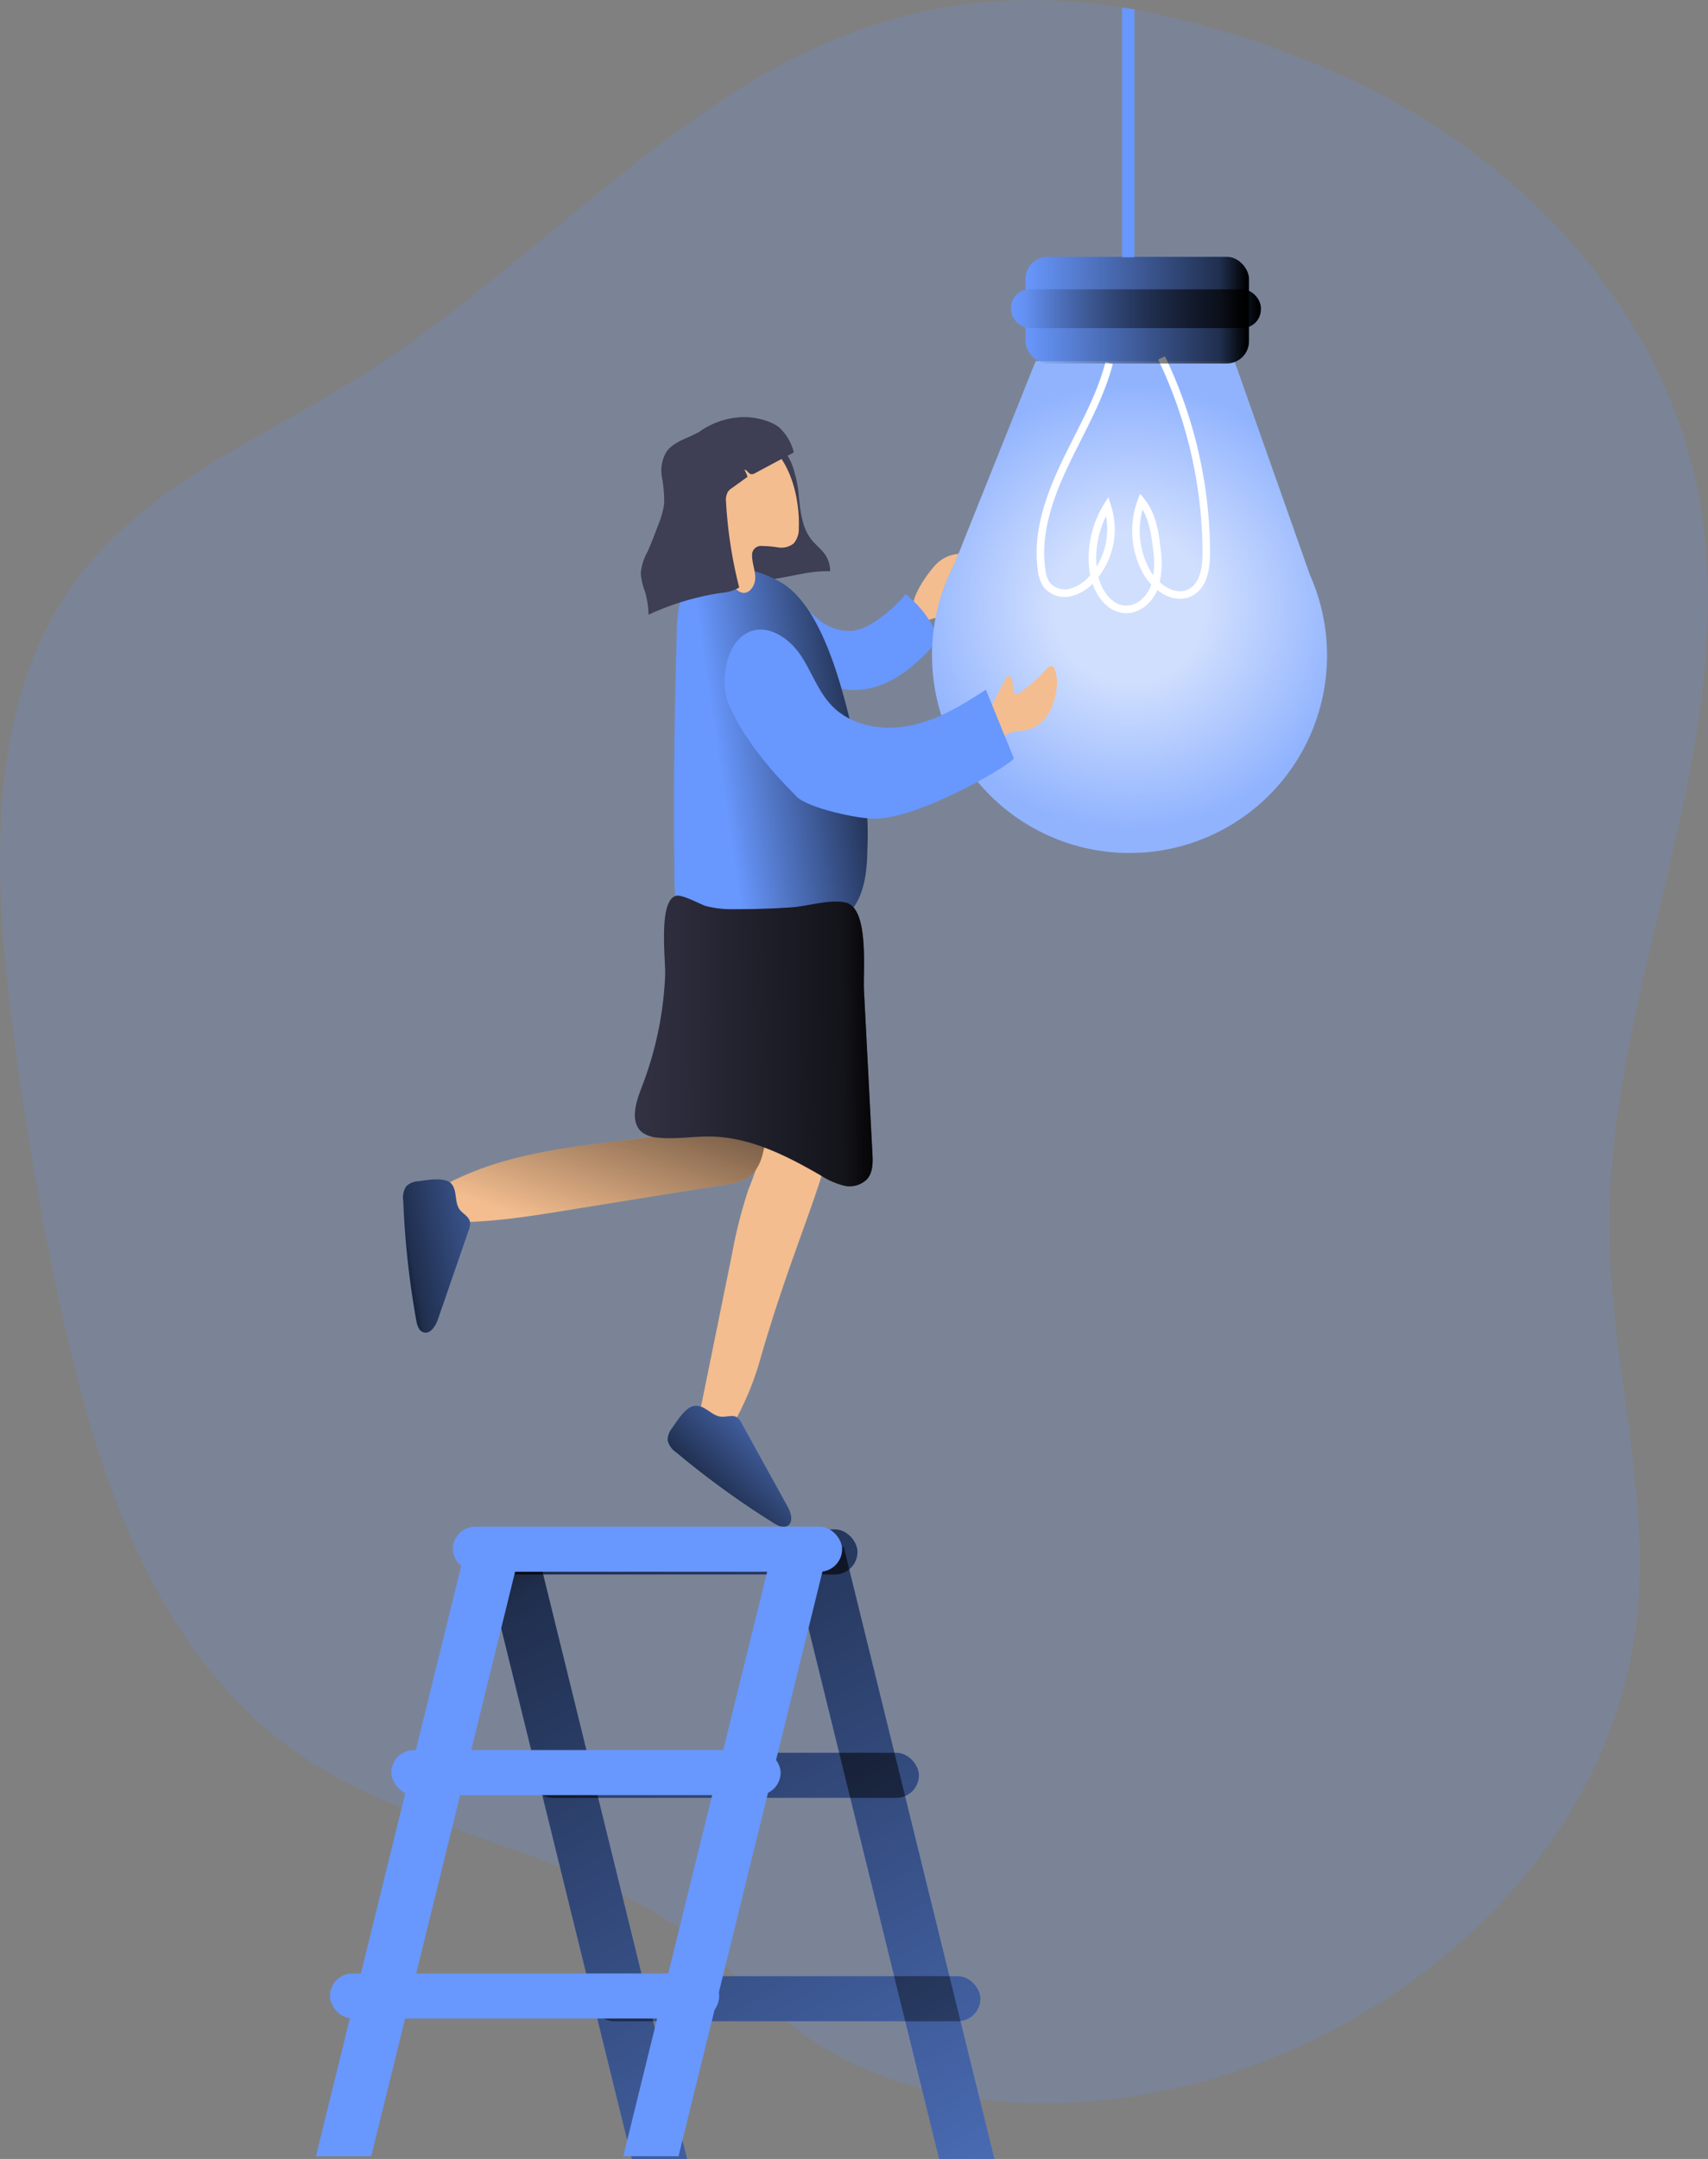 <svg id="Layer_1" data-name="Layer 1" xmlns="http://www.w3.org/2000/svg" xmlns:xlink="http://www.w3.org/1999/xlink" viewBox="0 0 314.19 397"><rect x="0" y="0" width="314.19" height="397" fill="#808080" stroke="none"/><defs><linearGradient id="linear-gradient" x1="168.55" y1="256.86" x2="300.46" y2="488.27" gradientTransform="translate(376.51 582.84) rotate(-180)" gradientUnits="userSpaceOnUse"><stop offset="0.01"/><stop offset="0.13" stop-opacity="0.69"/><stop offset="1" stop-opacity="0"/></linearGradient><linearGradient id="linear-gradient-2" x1="159.41" y1="262.07" x2="291.32" y2="493.48" gradientTransform="translate(399.12 665) rotate(180)" xlink:href="#linear-gradient"/><linearGradient id="linear-gradient-3" x1="150.27" y1="267.28" x2="282.18" y2="498.69" gradientTransform="translate(421.73 747.16) rotate(-180)" xlink:href="#linear-gradient"/><linearGradient id="linear-gradient-4" x1="110.15" y1="246.31" x2="242.06" y2="477.71" gradientTransform="matrix(1, 0, 0, 1, 0, 0)" xlink:href="#linear-gradient"/><linearGradient id="linear-gradient-5" x1="67.48" y1="270.63" x2="199.39" y2="502.04" gradientTransform="matrix(1, 0, 0, 1, 0, 0)" xlink:href="#linear-gradient"/><radialGradient id="radial-gradient" cx="274.09" cy="117.66" r="41.01" gradientUnits="userSpaceOnUse"><stop offset="0.34" stop-color="#fff"/><stop offset="1" stop-color="#fff" stop-opacity="0.39"/></radialGradient><linearGradient id="linear-gradient-6" x1="5825.07" y1="1536.61" x2="5866.18" y2="1536.61" gradientTransform="translate(-5570.1 -1473.54)" xlink:href="#linear-gradient"/><linearGradient id="linear-gradient-7" x1="5822.88" y1="1536.87" x2="5868.85" y2="1536.87" gradientTransform="translate(-5570.57 -1474.06)" xlink:href="#linear-gradient"/><linearGradient id="linear-gradient-8" x1="187.59" y1="191.86" x2="173.08" y2="233.69" gradientTransform="matrix(1, 0, 0, 1, 0, 0)" xlink:href="#linear-gradient"/><linearGradient id="linear-gradient-9" x1="229.17" y1="141.42" x2="198.64" y2="145.94" gradientTransform="matrix(1, 0, 0, 1, 0, 0)" xlink:href="#linear-gradient"/><linearGradient id="linear-gradient-10" x1="229.17" y1="197.15" x2="168.49" y2="197.9" gradientTransform="matrix(1, 0, 0, 1, 0, 0)" xlink:href="#linear-gradient"/><linearGradient id="linear-gradient-11" x1="137.17" y1="238.4" x2="175.05" y2="231.61" gradientTransform="matrix(1, 0, 0, 1, 0, 0)" xlink:href="#linear-gradient"/><linearGradient id="linear-gradient-12" x1="194.68" y1="283.35" x2="217.48" y2="259.98" gradientTransform="matrix(1, 0, 0, 1, 0, 0)" xlink:href="#linear-gradient"/></defs><title>idea applications</title><path d="M362.37,233.06c.3,23.78,7.6,47.39,5,71-4.88,44-45.08,78.52-88.57,86.77-22.51,4.27-47.39,2.19-65.76-11.5-6.78-5.06-12.42-11.51-19.11-16.7-21.41-16.63-51.14-18.87-73.28-34.51-25.8-18.23-36.54-50.94-43.21-81.82q-5.88-27.2-9.22-54.86c-3.34-27.56-4-58.1,13.09-80,12.77-16.43,33-24.73,50.65-35.78,23.3-14.58,42.76-34.58,65.48-50.07C223.1,8.09,247.16,3.34,272.74,7.4l2.26.38A168.24,168.24,0,0,1,308.76,18c34.1,13.89,63.7,43,70.23,80.27C386.84,143.11,361.81,187.53,362.37,233.06Z" transform="translate(-66.32 -6.04)" fill="#6897fd" opacity="0.18" style="isolation:isolate"/><rect x="152.45" y="287.28" width="71.61" height="8.29" rx="4.15" transform="translate(310.19 576.8) rotate(180)" fill="#6897fd"/><rect x="163.76" y="328.36" width="71.61" height="8.29" rx="4.15" transform="translate(332.8 658.96) rotate(-180)" fill="#6897fd"/><rect x="175.06" y="369.44" width="71.61" height="8.29" rx="4.15" transform="translate(355.41 741.12) rotate(180)" fill="#6897fd"/><polygon points="172.75 397 182.93 397 155.22 284.5 145.05 284.5 172.75 397" fill="#6897fd"/><polygon points="116.22 397 126.39 397 98.69 284.5 88.52 284.5 116.22 397" fill="#6897fd"/><rect x="152.45" y="287.28" width="71.61" height="8.29" rx="4.15" transform="translate(310.19 576.8) rotate(180)" fill="url(#linear-gradient)"/><rect x="163.76" y="328.36" width="71.61" height="8.29" rx="4.15" transform="translate(332.8 658.96) rotate(-180)" fill="url(#linear-gradient-2)"/><rect x="175.06" y="369.44" width="71.61" height="8.29" rx="4.15" transform="translate(355.41 741.12) rotate(180)" fill="url(#linear-gradient-3)"/><polygon points="172.75 397 182.93 397 155.22 284.5 145.05 284.5 172.75 397" fill="url(#linear-gradient-4)"/><polygon points="116.22 397 126.39 397 98.69 284.5 88.52 284.5 116.22 397" fill="url(#linear-gradient-5)"/><path d="M238.45,109.88a6.4,6.4,0,0,1,4.64-2,9.51,9.51,0,0,1-1.57,4.69,7,7,0,0,0-.88,1.78,1.9,1.9,0,0,0,.4,1.85c.33.32.81.47,1,.86a1.19,1.19,0,0,1-.34,1.42,3.48,3.48,0,0,1-1.43.66l-2.6.73a3.1,3.1,0,0,1-2,.11C231.72,118.3,237,111.39,238.45,109.88Z" transform="translate(-66.32 -6.04)" fill="#f3bd8f"/><path d="M223.15,122.05a10.08,10.08,0,0,0,4.26-1.81,25.86,25.86,0,0,0,5.51-4.93,19.5,19.5,0,0,1,5.61,7.09,1.5,1.5,0,0,1-.23,2c-3.75,4.33-8.64,8.31-14.37,8.52a12.59,12.59,0,0,1-8.52-2.93c-2.36-2-6.62-8.85-3.26-11.64,1.78-1.48,3.22.4,4.55,1.45A8.88,8.88,0,0,0,223.15,122.05Z" transform="translate(-66.32 -6.04)" fill="#6897fd"/><rect x="254.97" y="53.25" width="41.11" height="19.62" rx="4.09" transform="translate(484.73 120.09) rotate(180)" fill="#6897fd"/><rect x="252.3" y="59.24" width="45.97" height="7.13" rx="3.44" transform="translate(484.25 119.57) rotate(-180)" fill="#6897fd"/><path d="M237.77,126.55a36.06,36.06,0,0,1,4.11-16.79l14.95-37.3H293.4l13.9,39.35a36.33,36.33,0,1,1-69.53,14.74Z" transform="translate(-66.32 -6.04)" fill="#6897fd"/><path d="M237.77,126.55a36.06,36.06,0,0,1,4.11-16.79l14.95-37.3H293.4l13.9,39.35a36.33,36.33,0,1,1-69.53,14.74Z" transform="translate(-66.32 -6.04)" opacity="0.69" fill="url(#radial-gradient)" style="isolation:isolate"/><path d="M280,71.86a83.45,83.45,0,0,1,8.22,35.7c0,2.77-.4,6-2.82,7.38-3,1.65-6.64-.93-8.26-3.91a15.63,15.63,0,0,1-.88-12.83c2,2.47,2.53,5.72,2.86,8.84a15.34,15.34,0,0,1-.41,6.88c-.79,2.18-2.74,4.1-5.06,4.18-3.56.12-5.87-3.87-6.27-7.42A18.16,18.16,0,0,1,270,99.11a13.61,13.61,0,0,1-2.8,13.37,7.83,7.83,0,0,1-4.06,2.53,4.3,4.3,0,0,1-4.34-1.52,5.89,5.89,0,0,1-.86-2.61c-1-6.69,1.38-13.42,4.28-19.53s6.42-12,8.13-18.55" transform="translate(-66.32 -6.04)" fill="none" stroke="#fff" stroke-miterlimit="10" stroke-width="1.39"/><rect x="254.97" y="53.25" width="41.11" height="19.62" rx="4.09" transform="translate(484.73 120.09) rotate(180)" fill="url(#linear-gradient-6)"/><rect x="252.3" y="59.24" width="45.97" height="7.13" rx="3.44" transform="translate(484.25 119.57) rotate(-180)" fill="url(#linear-gradient-7)"/><path d="M206.78,212.73a31.61,31.61,0,0,1-.38,4.66,48.65,48.65,0,0,1-2.4,7.36,87.77,87.77,0,0,0-3,11.77l-5.83,28.67a2.24,2.24,0,0,0,0,1.23,2,2,0,0,0,.7.81A11.37,11.37,0,0,0,199,269a1.78,1.78,0,0,0,1.13.13,2,2,0,0,0,1-1.09,54.39,54.39,0,0,0,5.14-12.4c6-20.85,12.43-33.44,13.62-43.73.2-1.67,2-3.18,1.12-4.61a6.52,6.52,0,0,0-2.19-2.27c-2.27-1.52-7.42-6-10.44-4.22C205.71,202.28,206.87,210.05,206.78,212.73Z" transform="translate(-66.32 -6.04)" fill="#f3bd8f"/><path d="M193.76,212.22a2.5,2.5,0,0,1-2.56,2.21c-13.84,2.1-28.31,2.41-40.94,8.43a4.75,4.75,0,0,0-2.1,1.55c-1.17,1.82.35,4.31-.32,6.36,7.81.24,15.59-1,23.3-2.26l28.64-4.64c1.82-.3,3.77-.66,5.06-2a8.8,8.8,0,0,0,1.86-4l2.24-8.42c.45-1.66.87-3.48.13-5-1-2.15-3.78-2.73-6.15-2.86C195.88,201.2,195.43,206.72,193.76,212.22Z" transform="translate(-66.32 -6.04)" fill="#f3bd8f"/><path d="M193.76,212.22a2.5,2.5,0,0,1-2.56,2.21c-13.84,2.1-28.31,2.41-40.94,8.43a4.75,4.75,0,0,0-2.1,1.55c-1.17,1.82.35,4.31-.32,6.36,7.81.24,15.59-1,23.3-2.26l28.64-4.64c1.82-.3,3.77-.66,5.06-2a8.8,8.8,0,0,0,1.86-4l2.24-8.42c.45-1.66.87-3.48.13-5-1-2.15-3.78-2.73-6.15-2.86C195.88,201.2,195.43,206.72,193.76,212.22Z" transform="translate(-66.32 -6.04)" fill="url(#linear-gradient-8)"/><path d="M251.2,131.05c.21-.43.69-.92,1.05-.63a.81.81,0,0,1,.23.54l.32,2.16a.79.79,0,0,0,.13.4c.25.29.72.1,1-.12a26.52,26.52,0,0,0,4.88-4.34c.28-.32.68-.68,1.08-.51a.91.91,0,0,1,.42.52,7.29,7.29,0,0,1,.31,3.85,10.86,10.86,0,0,1-1.53,4.5,6.42,6.42,0,0,1-3.73,2.82c-1.23.31-2.58.18-3.71.76-.68.35-1.31.95-2.07.87-.94-.1-1.43-1.18-1.52-2.12C247.8,136.65,249.89,133.71,251.2,131.05Z" transform="translate(-66.32 -6.04)" fill="#f3bd8f"/><path d="M213.27,97.33c.29,2.84.6,5.87,2.42,8.07.75.91,1.72,1.63,2.39,2.6a5.39,5.39,0,0,1,.95,3.09c-4.85-.22-9.6,2-14.44,1.56a23,23,0,0,1,.35-8.05c.83-3.69,2.6-7.25,2.43-11-.05-1.24-.35-2.77.43-3.87.65-.91,2.16-1.39,3-.49a10.61,10.61,0,0,1,1.6,3.42A21.49,21.49,0,0,1,213.27,97.33Z" transform="translate(-66.32 -6.04)" fill="#3e3e54"/><path d="M210,113.15c8.56,5,12,23.41,13.37,27.94a66.69,66.69,0,0,1,2.51,21.15c-.07,3.14-.3,6.39-1.68,9.21-1.9,3.88-5.78,6.51-9.91,7.75s-8.53,1.25-12.83,1c-2.78-.15-5.76-.47-7.87-2.28-2.88-2.47-3.17-6.74-3.21-10.54q-.27-22.54.45-45.11a22.86,22.86,0,0,1,.9-6.7,7.82,7.82,0,0,1,4.33-4.94C199.88,109.21,206.44,111.05,210,113.15Z" transform="translate(-66.32 -6.04)" fill="#6897fd"/><path d="M210,113.15c8.56,5,12,23.41,13.37,27.94a66.69,66.69,0,0,1,2.51,21.15c-.07,3.14-.3,6.39-1.68,9.21-1.9,3.88-5.78,6.51-9.91,7.75s-8.53,1.25-12.83,1c-2.78-.15-5.76-.47-7.87-2.28-2.88-2.47-3.17-6.74-3.21-10.54q-.27-22.54.45-45.11a22.86,22.86,0,0,1,.9-6.7,7.82,7.82,0,0,1,4.33-4.94C199.88,109.21,206.44,111.05,210,113.15Z" transform="translate(-66.32 -6.04)" fill="url(#linear-gradient-9)"/><path d="M213.26,103.1a4.13,4.13,0,0,1-.92,2.85,3.62,3.62,0,0,1-2.83.76,20.27,20.27,0,0,0-3-.27,1.64,1.64,0,0,0-1.84,1.78c0,1.39.59,2.72.58,4.11s-1.07,3-2.43,2.7a2.7,2.7,0,0,1-1.55-1.24c-1.93-2.81-2.05-6.49-3.52-9.58-.86-1.81-2.18-3.4-2.81-5.31a8.74,8.74,0,0,1,2.66-9.06c2.53-2.19,8.37-3.83,11.1-1.09C212.13,92.2,213.44,98.43,213.26,103.1Z" transform="translate(-66.32 -6.04)" fill="#f3bd8f"/><path d="M207.72,83.58a7.38,7.38,0,0,1,1.87,1,9.35,9.35,0,0,1,2.76,4.65l-7.12,3.81a1.2,1.2,0,0,1-.72.2c-.51-.09-.75-.8-1.26-.83a5.73,5.73,0,0,1,.57,1.32l-2.78,2a3,3,0,0,0-.81.72,3.09,3.09,0,0,0-.36,1.83,82.15,82.15,0,0,0,2.43,15.8,8,8,0,0,1-3.45,1,49,49,0,0,0-13.23,4,16.5,16.5,0,0,0-.65-4.24,11.83,11.83,0,0,1-.78-3.45,10,10,0,0,1,1.21-3.82c.78-1.72,1.44-3.49,2.1-5.26a15,15,0,0,0,1-3.69,24.38,24.38,0,0,0-.42-4.88,6.66,6.66,0,0,1,.9-4.71c1.43-1.92,4.16-2.45,6.11-3.68A14.53,14.53,0,0,1,203,82.74,12.68,12.68,0,0,1,207.72,83.58Z" transform="translate(-66.32 -6.04)" fill="#3e3e54"/><path d="M212.91,152.58c2,2,11.11,4.06,14.35,4,8.38,0,25.84-10.38,25.54-11.13l-5.13-12.59c-4.33,2.84-8.86,5.58-13.93,6.61s-10.82.06-14.41-3.66c-2.56-2.66-3.73-6.34-5.8-9.39s-5.9-5.62-9.31-4.22c-4.49,1.84-5.52,9.23-3.91,13.16C202.89,141.73,208.15,147.79,212.91,152.58Z" transform="translate(-66.32 -6.04)" fill="#6897fd"/><path d="M185.39,203.13c-.33,1-.7,2-1.08,3-1.08,2.73-2.14,6.38.19,8.17a5.44,5.44,0,0,0,2.76.92c3.28.37,6.6-.26,9.9-.19,7.21.14,13.92,3.55,20.16,7.16a14,14,0,0,0,4.29,1.88,4.49,4.49,0,0,0,4.29-1.29c1-1.25,1-3,.9-4.64l-1.55-30c-.19-3.67,1-15.1-3.37-16.13-2.78-.66-7.08.7-10,.89-3.51.24-7,.34-10.56.33a18.59,18.59,0,0,1-5.2-.59c-1-.32-4.28-2.13-5.39-1.88-3.39.8-1.94,11.94-2.05,14.56A64,64,0,0,1,185.39,203.13Z" transform="translate(-66.32 -6.04)" fill="#3e3e54"/><path d="M185.39,203.13c-.33,1-.7,2-1.08,3-1.08,2.73-2.14,6.38.19,8.17a5.44,5.44,0,0,0,2.76.92c3.28.37,6.6-.26,9.9-.19,7.21.14,13.92,3.55,20.16,7.16a14,14,0,0,0,4.29,1.88,4.49,4.49,0,0,0,4.29-1.29c1-1.25,1-3,.9-4.64l-1.55-30c-.19-3.67,1-15.1-3.37-16.13-2.78-.66-7.08.7-10,.89-3.51.24-7,.34-10.56.33a18.59,18.59,0,0,1-5.2-.59c-1-.32-4.28-2.13-5.39-1.88-3.39.8-1.94,11.94-2.05,14.56A64,64,0,0,1,185.39,203.13Z" transform="translate(-66.32 -6.04)" fill="url(#linear-gradient-10)"/><path d="M143.26,223.25a3.45,3.45,0,0,0-2.18.89,3.72,3.72,0,0,0-.59,2.65,160.86,160.86,0,0,0,2.39,22c.16.9.46,2,1.33,2.24,1.27.42,2.24-1.14,2.68-2.4l5.64-16.33a3,3,0,0,0,.23-1.64c-.22-.91-1.22-1.38-1.82-2.11-1.15-1.43-.38-3.88-1.82-5.05C147.84,222.46,144.72,223.06,143.26,223.25Z" transform="translate(-66.32 -6.04)" fill="#6897fd"/><path d="M189.93,268.68a3.46,3.46,0,0,0-.8,2.22,3.71,3.71,0,0,0,1.57,2.21,159.58,159.58,0,0,0,17.93,13c.78.48,1.76,1,2.55.52,1.17-.67.66-2.43,0-3.6l-8.35-15.13a2.92,2.92,0,0,0-1-1.27c-.83-.45-1.85,0-2.79-.07-1.84-.1-3.14-2.31-5-2C192.41,264.75,190.77,267.47,189.93,268.68Z" transform="translate(-66.32 -6.04)" fill="#6897fd"/><path d="M143.26,223.25a3.45,3.45,0,0,0-2.18.89,3.72,3.72,0,0,0-.59,2.65,160.86,160.86,0,0,0,2.39,22c.16.9.46,2,1.33,2.24,1.27.42,2.24-1.14,2.68-2.4l5.64-16.33a3,3,0,0,0,.23-1.64c-.22-.91-1.22-1.38-1.82-2.11-1.15-1.43-.38-3.88-1.82-5.05C147.84,222.46,144.72,223.06,143.26,223.25Z" transform="translate(-66.32 -6.04)" fill="url(#linear-gradient-11)"/><path d="M189.93,268.68a3.46,3.46,0,0,0-.8,2.22,3.71,3.71,0,0,0,1.57,2.21,159.58,159.58,0,0,0,17.93,13c.78.48,1.76,1,2.55.52,1.17-.67.66-2.43,0-3.6l-8.35-15.13a2.92,2.92,0,0,0-1-1.27c-.83-.45-1.85,0-2.79-.07-1.84-.1-3.14-2.31-5-2C192.41,264.75,190.77,267.47,189.93,268.68Z" transform="translate(-66.32 -6.04)" fill="url(#linear-gradient-12)"/><rect x="83.3" y="280.73" width="71.61" height="8.29" rx="4.15" fill="#6897fd"/><rect x="71.99" y="321.81" width="71.61" height="8.29" rx="4.15" fill="#6897fd"/><rect x="60.69" y="362.89" width="71.61" height="8.29" rx="4.15" fill="#6897fd"/><polygon points="68.29 396.5 58.11 396.5 85.81 284 95.99 284 68.29 396.5" fill="#6897fd"/><polygon points="124.82 396.5 114.65 396.5 142.35 284 152.52 284 124.82 396.5" fill="#6897fd"/><path d="M275,7.78V53.35h-2.26V7.4Z" transform="translate(-66.32 -6.04)" fill="#6897fd"/></svg>